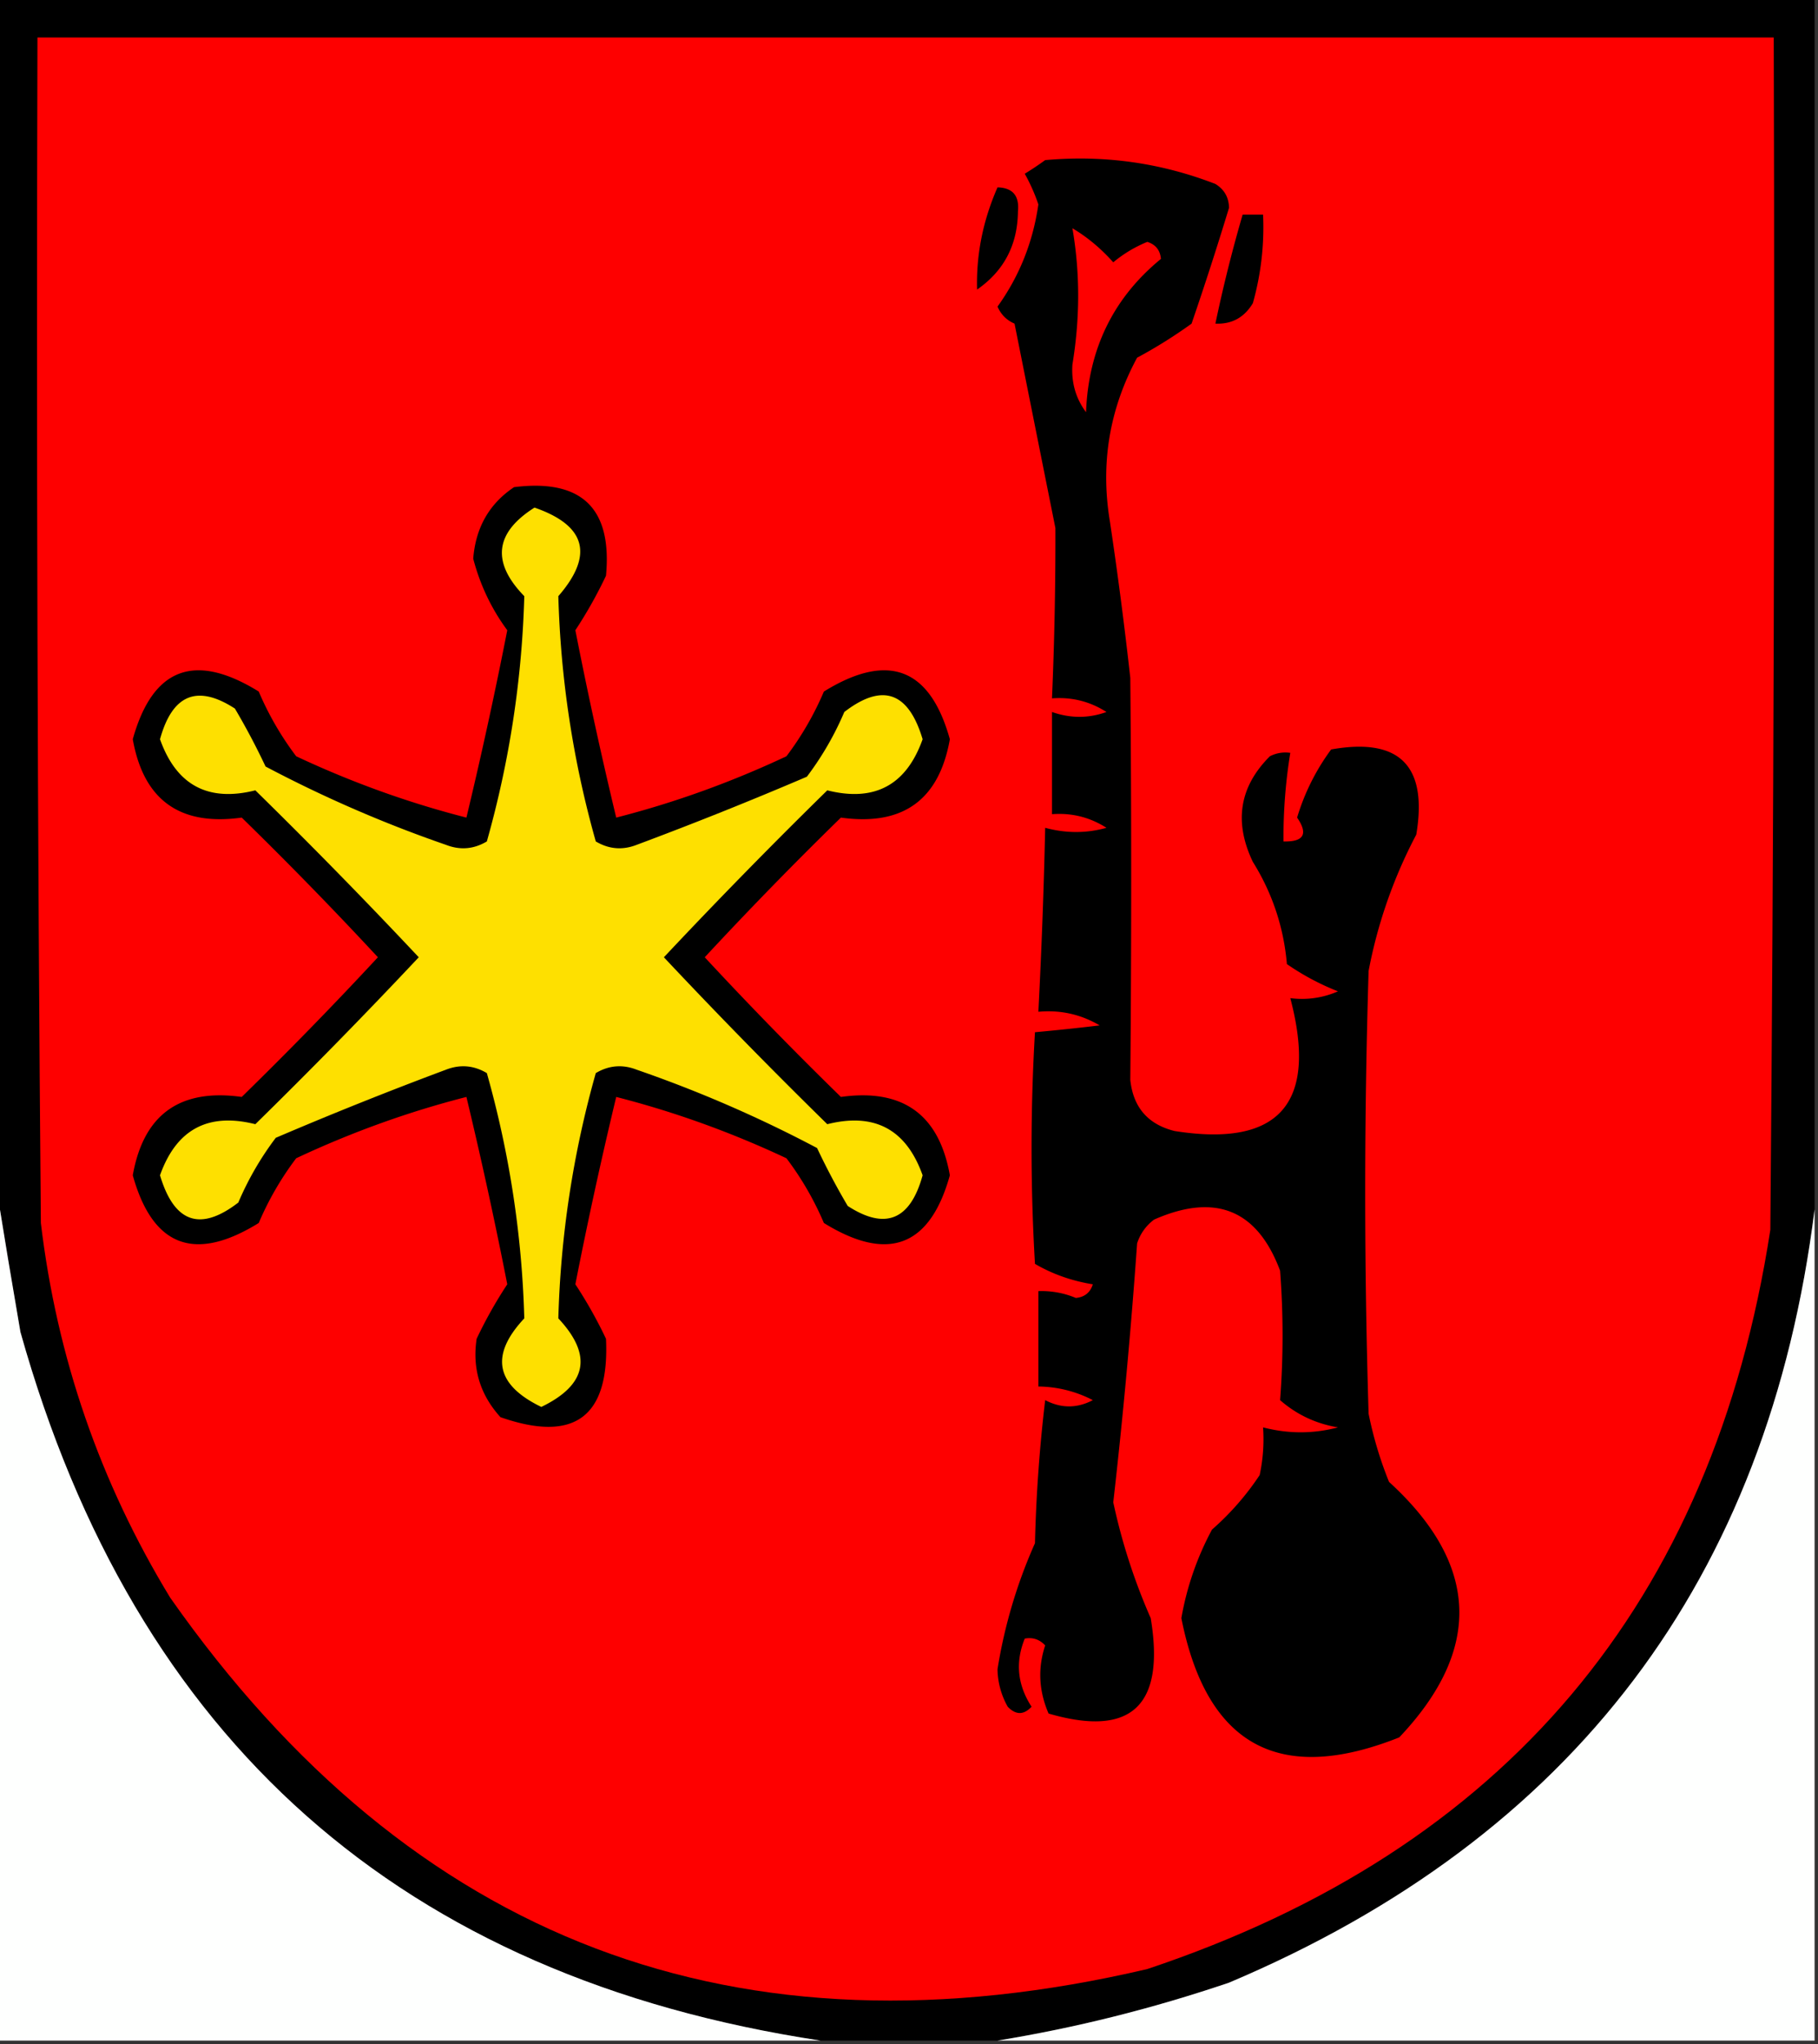<svg xmlns="http://www.w3.org/2000/svg" width="267" height="300" style="shape-rendering:geometricPrecision;text-rendering:geometricPrecision;image-rendering:optimizeQuality;fill-rule:evenodd;clip-rule:evenodd"><rect width="100%" height="100%" fill="#333333" stroke="none"/><path style="opacity:1" d="M-.5-.5h267v178c-6.804 54.315-35.47 92.148-86 113.5-11.225 3.806-22.559 6.64-34 8.5h-26C59.018 290.191 19.851 255.525 3 195.5a1864.598 1864.598 0 0 1-3.5-21V-.5z"/><path style="opacity:1" fill="#fe0000" d="M5.5 5.5h255c.167 58.334 0 116.668-.5 175-8.452 54.783-38.952 90.95-91.5 108.5-60.245 14.115-108.078-4.052-143.5-54.5-10.31-16.932-16.644-35.265-19-55-.5-57.999-.667-115.999-.5-174z"/><path style="opacity:1" d="M153.5 23.5c8.643-.775 16.976.392 25 3.5 1.304.804 1.971 1.97 2 3.5a505.88 505.88 0 0 1-5.5 17 71.26 71.26 0 0 1-8 5c-4.068 7.543-5.401 15.543-4 24a608.327 608.327 0 0 1 3 23c.176 19.67.176 39.336 0 59 .427 4.027 2.594 6.527 6.5 7.5 15.409 2.438 21.075-4.062 17-19.5a13.116 13.116 0 0 0 7-1 36.668 36.668 0 0 1-7.5-4c-.466-5.398-2.133-10.398-5-15-2.808-5.872-1.974-11.038 2.5-15.5a4.934 4.934 0 0 1 3-.5 77.1 77.1 0 0 0-1 13c2.987.078 3.653-1.089 2-3.5a32.447 32.447 0 0 1 5-10c10.034-1.786 14.201 2.381 12.5 12.5a71.37 71.37 0 0 0-7 20 1055.972 1055.972 0 0 0 0 65 56.087 56.087 0 0 0 3 10c13.246 12.087 13.746 24.587 1.5 37.5-17.629 7.017-28.296 1.184-32-17.5a43.02 43.02 0 0 1 4.5-13 39.806 39.806 0 0 0 7-8c.497-2.31.663-4.643.5-7 3.695.96 7.361.96 11 0-3.234-.541-6.067-1.874-8.5-4 .484-6.295.484-12.629 0-19-3.35-8.953-9.517-11.453-18.5-7.5a6.978 6.978 0 0 0-2.5 3.5 893.402 893.402 0 0 1-3.5 38 88.007 88.007 0 0 0 5.5 17c2.138 12.873-2.862 17.539-15 14-1.438-3.321-1.605-6.654-.5-10-.825-.886-1.825-1.219-3-1-1.41 3.464-1.077 6.797 1 10-1.151 1.231-2.317 1.231-3.5 0a11.532 11.532 0 0 1-1.5-5.5 73.884 73.884 0 0 1 5.5-18.5c.169-7.024.669-14.024 1.5-21 2.339 1.224 4.672 1.224 7 0a17.767 17.767 0 0 0-8-2v-14a12.992 12.992 0 0 1 5.5 1c1.28-.113 2.113-.78 2.5-2-3.093-.498-5.926-1.498-8.5-3a289.106 289.106 0 0 1 0-34c3.137-.283 6.304-.616 9.5-1-2.766-1.629-5.766-2.295-9-2 .466-8.994.8-17.994 1-27 3.054.821 6.054.821 9 0-2.433-1.554-5.1-2.22-8-2v-15c2.708.949 5.374.949 8 0-2.433-1.554-5.1-2.22-8-2 .359-8.343.525-16.676.5-25a47348.017 47348.017 0 0 1-6-30c-1.158-.498-1.991-1.331-2.5-2.5 3.204-4.45 5.204-9.45 6-15a27.078 27.078 0 0 0-2-4.5 44.093 44.093 0 0 0 3-2z"/><path style="opacity:1" d="M146.5 27.5c2.222.059 3.222 1.225 3 3.5-.042 4.919-2.042 8.752-6 11.5-.144-5.111.856-10.111 3-15zM182.5 31.5h3a41.047 41.047 0 0 1-1.5 13c-1.264 2.107-3.097 3.107-5.5 3a214.185 214.185 0 0 1 4-16z"/><path style="opacity:1" fill="#fe0000" d="M157.5 33.5c2.19 1.302 4.19 2.969 6 5a18.95 18.95 0 0 1 5-3c1.22.387 1.887 1.22 2 2.5-6.979 5.71-10.645 13.21-11 22.5-1.513-2.035-2.179-4.369-2-7 1.126-6.83 1.126-13.497 0-20z"/><path style="opacity:1" d="M75.5 71.5c9.925-1.241 14.425 3.092 13.5 13a65.266 65.266 0 0 1-4.5 8 668.7 668.7 0 0 0 6 27.5c8.516-2.175 16.849-5.175 25-9a44.742 44.742 0 0 0 5.5-9.5c9.414-5.822 15.581-3.488 18.5 7-1.583 8.932-6.916 12.765-16 11.5a578.36 578.36 0 0 0-20 20.5 578.36 578.36 0 0 0 20 20.5c9.084-1.265 14.417 2.568 16 11.5-2.919 10.488-9.086 12.822-18.5 7a44.742 44.742 0 0 0-5.5-9.5c-8.151-3.825-16.484-6.825-25-9a668.7 668.7 0 0 0-6 27.5 65.244 65.244 0 0 1 4.5 8c.53 11.468-4.637 15.301-15.5 11.5-2.987-3.292-4.153-7.125-3.5-11.5a65.244 65.244 0 0 1 4.5-8 668.7 668.7 0 0 0-6-27.5c-8.516 2.175-16.849 5.175-25 9a44.716 44.716 0 0 0-5.5 9.5c-9.414 5.822-15.58 3.488-18.5-7 1.583-8.932 6.916-12.765 16-11.5a578.622 578.622 0 0 0 20-20.5 578.622 578.622 0 0 0-20-20.5c-9.084 1.265-14.417-2.568-16-11.5 2.92-10.488 9.086-12.822 18.5-7a44.716 44.716 0 0 0 5.5 9.5c8.151 3.825 16.484 6.825 25 9a668.7 668.7 0 0 0 6-27.5c-2.32-3.142-3.987-6.642-5-10.5.36-4.568 2.36-8.068 6-10.5z"/><path style="opacity:1" fill="#fee000" d="M78.5 74.5c7.574 2.631 8.74 6.964 3.5 13a147.124 147.124 0 0 0 5.5 36c1.921 1.141 3.921 1.308 6 .5a572.633 572.633 0 0 0 25-10 44.742 44.742 0 0 0 5.5-9.5c5.589-4.303 9.422-2.97 11.5 4-2.396 6.743-7.063 9.243-14 7.5a830.72 830.72 0 0 0-24 24.5 830.72 830.72 0 0 0 24 24.5c6.937-1.743 11.604.757 14 7.5-1.812 6.583-5.478 8.083-11 4.5a103.382 103.382 0 0 1-4.5-8.5A187.812 187.812 0 0 0 93.5 157c-2.079-.808-4.079-.641-6 .5a147.126 147.126 0 0 0-5.5 36c5.066 5.408 4.233 9.742-2.5 13-6.733-3.258-7.566-7.592-2.5-13a147.126 147.126 0 0 0-5.5-36c-1.921-1.141-3.921-1.308-6-.5a572.432 572.432 0 0 0-25 10 44.716 44.716 0 0 0-5.5 9.5c-5.589 4.303-9.422 2.97-11.5-4 2.396-6.743 7.063-9.243 14-7.5a830.217 830.217 0 0 0 24-24.5 830.217 830.217 0 0 0-24-24.5c-6.937 1.743-11.604-.757-14-7.5 1.812-6.583 5.479-8.083 11-4.5a103.138 103.138 0 0 1 4.5 8.5A187.832 187.832 0 0 0 65.5 124c2.079.808 4.079.641 6-.5a147.124 147.124 0 0 0 5.5-36c-4.84-4.968-4.34-9.302 1.5-13z"/><path style="opacity:1" fill="#fefffe" d="M-.5 174.5c1.103 6.866 2.27 13.866 3.5 21 16.851 60.025 56.018 94.691 117.5 104H-.5v-125zM266.5 177.5v122h-120c11.441-1.86 22.775-4.694 34-8.5 50.53-21.352 79.196-59.185 86-113.5z"/></svg>